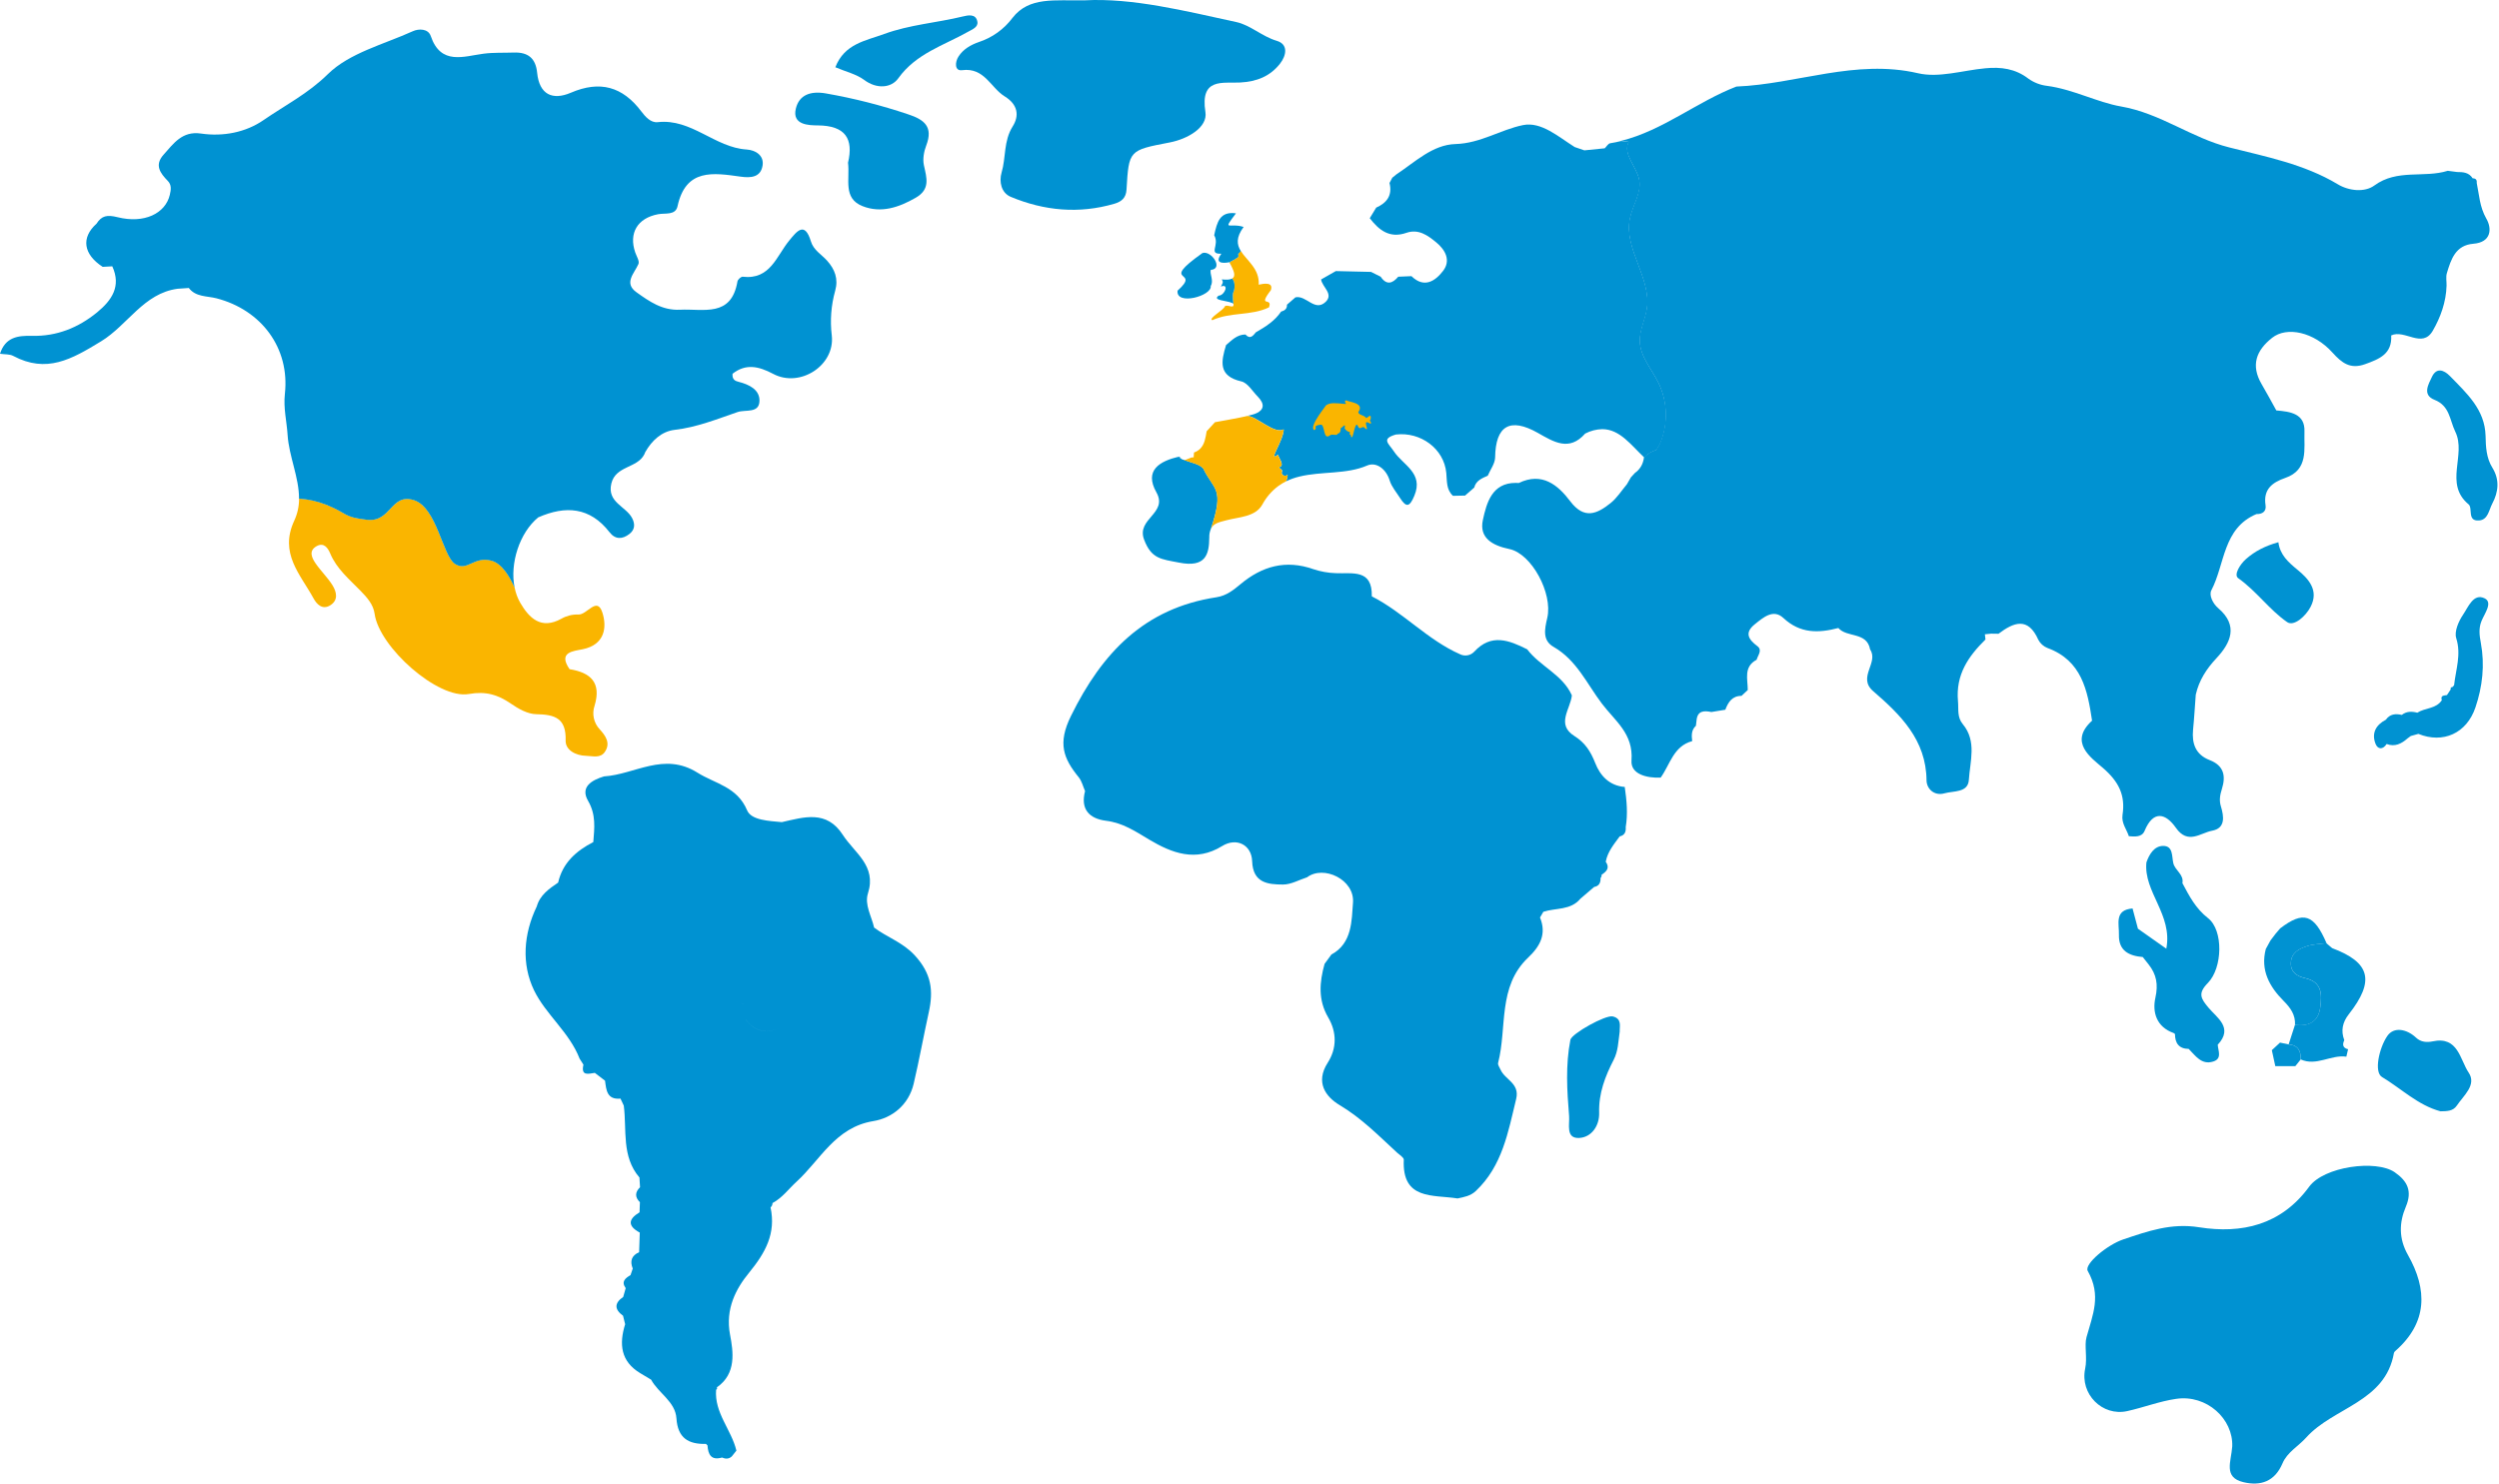 <svg width="938" height="557" viewBox="0 0 938 557" fill="none" xmlns="http://www.w3.org/2000/svg">
<path d="M837.873 543.068C838.27 532.75 828.328 523.529 816.851 525.2C810.601 526.103 804.624 528.438 798.454 529.802C789.114 531.87 780.648 523.416 782.671 513.848C783.529 509.769 782.307 505.184 783.165 502.081C785.5 493.593 788.847 486.429 783.631 477.168C782.216 474.651 790.909 467.367 796.994 465.333C806.124 462.277 814.959 459.084 825.481 460.788C841.39 463.294 856.213 459.976 866.724 445.579C872.292 437.948 891.887 435.301 898.864 440.13C903.722 443.493 905.483 447.272 903.04 453.044C900.472 459.095 900.353 465.072 903.847 471.225C911.199 484.207 911.199 496.565 899.142 507.183C898.883 507.369 898.685 507.629 898.574 507.928C895.359 526.501 875.848 528.324 865.621 539.744C862.712 542.989 858.508 545.238 856.747 549.403C853.861 556.221 848.571 558.033 842.054 556.482C834.441 554.675 837.475 548.772 837.873 543.068Z" fill="#0092D2"/>
<path d="M881.352 393.939L880.705 396.729C874.927 395.905 869.472 400.416 863.586 397.768C863.671 394.592 862.558 392.382 859.041 392.127L861.427 384.741C866.541 385.428 870.165 383.712 870.898 378.224C871.546 373.372 871.699 368.713 865.217 367.23C862.507 366.611 859.791 365.242 859.876 361.6C859.967 357.691 862.893 356.231 865.876 355.236C868.205 354.458 870.79 354.43 873.262 354.1H873.165C873.896 354.729 874.633 355.356 875.375 355.981C889.738 361.367 891.471 368.27 881.591 380.849C879.279 383.786 878.58 386.985 879.926 390.536C879.148 392.218 879.353 393.462 881.352 393.939Z" fill="#0092D2"/>
<path d="M916.055 417.245C907.624 415.006 901.283 408.677 894.085 404.37C890.971 402.507 893.045 393.377 896.085 388.951C898.545 385.377 903.403 386.337 906.88 389.61C908.647 391.257 910.857 391.451 913.129 390.979C922.68 388.939 923.356 397.882 926.595 402.683C929.731 407.319 924.731 411.279 922.174 415.091C920.743 417.216 918.47 417.205 916.055 417.245Z" fill="#0092D2"/>
<path d="M928.386 91.517C921.676 92.051 919.995 97.352 918.432 102.556C917.995 104.005 918.358 105.681 918.319 107.249C918.148 113.385 916.046 119.18 913.114 124.231C909.137 130.981 902.609 123.549 897.536 125.935C897.939 132.873 893.115 134.799 887.735 136.73C882.19 138.73 879.025 136.293 875.514 132.401C868.537 124.623 858.378 122.47 852.867 126.816C846.822 131.583 844.783 137.151 848.89 144.207C850.799 147.463 852.589 150.803 854.418 154.099C859.645 154.536 865.247 155.263 864.98 162.053C864.753 168.479 866.605 176.393 857.759 179.444C852.856 181.149 849.464 183.734 850.373 189.671C850.737 191.943 849.237 193.08 846.964 193.006C834.283 198.347 835.181 211.806 830.033 221.624C829.062 223.453 830.567 226.601 832.624 228.356C840.305 234.896 837.277 241.424 831.959 247.105C828.147 251.185 825.397 255.457 824.181 260.815C823.835 265.178 823.613 269.565 823.17 273.934C822.67 279.195 824.102 283.331 829.42 285.388C834.738 287.444 835.522 291.336 833.999 296.183C833.312 298.336 832.908 300.415 833.596 302.682C834.777 306.557 835.391 310.96 830.317 311.892C825.988 312.693 821.227 317.25 816.727 310.807C812.949 305.409 808.262 303.989 804.961 311.972C803.949 314.392 801.319 314.125 799.069 313.954C798.211 311.324 796.228 309.074 796.688 305.966C797.825 298.58 795.296 293.467 789.302 288.291C784.933 284.513 776.354 278.683 785.257 270.576C783.553 259.156 781.388 248.026 768.559 243.305C767.068 242.728 765.835 241.632 765.088 240.219C761.218 231.504 755.878 233.618 750.139 237.947C749.225 237.947 748.31 237.907 747.395 237.907L745.032 238.14C745.106 238.805 745.162 239.452 745.242 240.1C738.793 246.452 734.049 253.298 734.924 263.213C735.214 266.315 734.527 269.218 736.737 271.883C742.055 278.291 739.447 285.819 739.009 292.802C738.703 297.7 733.288 296.881 729.856 297.853C725.908 298.955 723.164 296.058 723.124 293.007C722.993 277.774 713.363 268.377 703.091 259.486C697.085 254.298 705.278 248.81 701.954 243.85C700.733 237.106 693.301 239.526 690.023 235.788C682.569 237.731 675.706 237.924 669.393 232.032C665.581 228.464 661.786 231.879 658.599 234.436C654.729 237.578 656.275 240.077 659.627 242.594C661.633 244.083 659.82 246.003 659.343 247.708C654.366 250.361 656.025 254.952 656.025 259.071C655.241 259.798 654.462 260.542 653.678 261.264C650.156 261.264 648.684 263.627 647.599 266.468L642.372 267.326C639.531 266.758 637.094 266.815 636.787 270.57C636.713 271.218 636.634 271.849 636.56 272.496C634.804 274.098 634.901 276.155 635.168 278.252C628.111 280.138 626.873 287.058 623.328 291.961C618.18 292.189 612.004 290.7 612.385 285.535C613.146 275.394 606.209 270.724 601.249 264.144C595.607 256.69 591.835 247.884 583.159 242.884C578.904 240.447 579.75 236.328 580.773 231.964C582.909 222.732 574.847 207.863 566.569 206.147C560.03 204.795 555.149 201.898 556.598 195.222C557.99 188.819 560.007 181.302 568.893 181.302C569.274 181.302 569.677 181.302 570.075 181.342C578.83 177.109 584.813 182.126 589.392 188.205C594.67 195.182 599.494 192.915 604.527 188.892C606.931 186.983 608.63 184.222 610.646 181.836C611.163 180.955 611.658 180.08 612.169 179.205C612.686 178.637 613.18 178.098 613.697 177.546C615.267 176.457 616.38 174.826 616.822 172.967C616.94 172.563 617.016 172.148 617.049 171.729C618.299 170.421 619.865 169.456 621.595 168.928C622.332 167.886 622.941 166.758 623.407 165.57C624.755 162.037 625.363 158.265 625.193 154.488C625.023 150.71 624.078 147.008 622.419 143.611C619.879 138.497 615.629 133.844 615.459 128.128C615.322 123.873 617.538 119.89 618.129 115.68C619.748 104.198 609.374 93.312 611.743 81.972C612.771 77.012 616.203 72.313 615.209 67.364C614.214 62.416 608.919 57.706 611.3 53.257C610.345 53.121 609.396 53.007 608.459 52.894C624.208 48.985 636.867 38.235 651.758 32.497C674.484 31.582 696.426 22.049 719.936 27.497C727.788 29.332 736.748 26.412 745.197 25.634C751.049 25.065 756.463 25.764 761.366 29.537C763.429 31.006 765.828 31.933 768.343 32.23C778.087 33.502 787.217 38.423 796.103 39.968C811.029 42.559 822.545 51.791 836.766 55.354C850.492 58.825 864.872 61.603 877.474 69.177C881.667 71.711 887.576 72.302 891.201 69.654C899.797 63.325 909.825 66.927 918.767 64.126L922.256 64.581C924.529 64.581 926.699 64.734 928.091 66.91L928.148 66.944C929.284 66.984 929.767 67.512 929.636 68.648C930.568 73.148 930.721 77.608 933.199 81.994C935.42 85.778 935.193 90.966 928.386 91.517Z" fill="#0092D2"/>
<path d="M454.539 198.483C454.081 199.523 453.864 200.654 453.903 201.79C453.863 208.232 452.494 213.209 442.54 211.227C435.847 209.909 432.165 209.891 429.421 202.551C426.484 194.699 438.512 192.773 434.052 184.842C429.364 176.518 435.33 173.143 442.517 171.439C442.42 171.49 442.313 171.535 442.199 171.587C442.565 171.818 442.945 172.029 443.335 172.217C443.598 172.447 443.926 172.588 444.273 172.621C447.113 173.757 450.142 174.126 451.659 175.905C455.585 184.114 459.732 183.006 454.539 198.483Z" fill="#0092D2"/>
<path d="M443.359 172.24C442.969 172.051 442.589 171.841 442.223 171.609C442.336 171.558 442.444 171.513 442.541 171.462L442.711 171.422C442.882 171.727 443.101 172.003 443.359 172.24Z" fill="#0092D2"/>
<path d="M623.526 165.604C623.059 166.792 622.451 167.92 621.713 168.962C619.983 169.49 618.418 170.455 617.168 171.763C612.31 167.246 608.078 161.127 601.385 161.127C599.157 161.181 596.971 161.749 594.999 162.786C588.993 169.604 583.215 165.928 577.267 162.553C566.744 156.587 561.358 159.866 561.193 171.746C561.154 174.052 559.404 176.319 558.427 178.609C556.273 179.563 554.023 180.421 553.359 183.052C552.222 184.063 551.052 185.052 549.91 186.063C548.399 186.103 546.893 186.12 545.365 186.16C542.808 183.773 543.172 180.705 542.865 177.558C542.007 168.467 533.24 162.042 523.934 163.144C518.309 164.769 521.207 166.462 523.23 169.513C526.525 174.547 534.479 177.581 530.871 186.137C529.121 190.296 527.9 190.733 525.496 186.961C524.144 184.825 522.372 182.802 521.644 180.478C520.275 175.978 516.531 173.308 513.122 174.797C505.407 178.149 496.004 176.91 487.771 178.921C486.033 179.332 484.346 179.93 482.737 180.705C483.082 179.939 483.275 179.113 483.305 178.274C482.169 179.223 480.51 178.109 481.283 176.848C481.34 176.098 479.271 175.592 480.652 175.194C481.947 174.342 480.084 172.058 479.698 170.706C475.59 173.871 481.771 165.496 481.862 161.201C478.34 163.161 471.635 156.201 468.181 156.15C468.806 156.01 469.425 155.856 470.039 155.69C470.647 155.533 471.239 155.318 471.806 155.048C474.294 153.837 474.908 151.758 472.079 148.883C470.096 146.866 468.306 143.736 465.937 143.202C457.148 141.185 458.352 135.674 460.199 129.566C462.358 127.737 464.318 125.589 467.482 125.589C469.255 127.555 470.323 126.049 471.408 124.748C474.993 122.691 478.482 120.515 480.851 116.993C482.18 116.629 483.158 115.959 483.061 114.396C484.106 113.464 485.175 112.55 486.243 111.635C490.288 110.737 493.487 117.163 497.532 113.385C500.731 110.374 496.293 107.823 495.873 104.925L501.401 101.778C505.806 101.891 510.211 101.993 514.616 102.084C515.815 102.692 517.037 103.3 518.235 103.891C520.428 107.152 522.639 106.488 524.832 103.891C526.491 103.834 528.133 103.755 529.792 103.681C534.615 108.391 538.786 105.454 541.666 101.698C544.62 97.846 542.604 93.863 539.053 90.966C535.831 88.312 532.399 85.852 527.883 87.42C521.633 89.591 517.656 86.483 514.139 81.926C514.94 80.591 515.758 79.279 516.559 77.949C520.599 76.154 522.695 73.313 521.553 68.7C521.894 68.052 522.258 67.387 522.604 66.717C523.116 66.302 523.65 65.859 524.167 65.444C531.184 60.825 537.717 54.325 546.325 54.081C555.705 53.814 563.222 48.684 571.665 46.968C578.551 45.576 584.971 51.388 591.056 55.206L594.697 56.445C597.231 56.195 599.811 55.928 602.339 55.678C603.01 55.03 603.6 53.928 604.362 53.791C605.771 53.564 607.163 53.278 608.538 52.933C609.492 53.047 610.441 53.161 611.378 53.297C608.998 57.757 614.276 62.45 615.287 67.404C616.299 72.359 612.85 77.063 611.822 82.011C609.452 93.375 619.827 104.238 618.208 115.72C617.64 119.93 615.401 123.913 615.537 128.168C615.708 133.884 619.958 138.52 622.497 143.65C624.163 147.044 625.113 150.744 625.29 154.52C625.467 158.297 624.867 162.069 623.526 165.604Z" fill="#0092D2"/>
<path d="M483.317 178.274C483.287 179.113 483.094 179.939 482.749 180.705C481.756 181.193 480.805 181.763 479.908 182.41C477.382 184.266 475.303 186.663 473.823 189.427C471.153 194.171 465.056 194.04 460.187 195.375C457.761 196.04 455.574 196.392 454.534 198.511C459.727 183.035 455.551 184.143 451.654 175.956C450.159 174.177 447.108 173.785 444.268 172.672C445.5 172.802 446.802 171.57 448.04 171.717C448.114 171.104 448.154 170.501 448.171 169.893C449.018 169.606 449.794 169.139 450.443 168.524C452.148 166.86 452.506 164.371 452.915 161.922C453.966 160.786 455.011 159.65 456.04 158.513C459.091 157.945 462.181 157.44 465.232 156.809C465.886 156.678 466.533 156.542 467.181 156.394C467.505 156.326 467.823 156.252 468.141 156.173C471.607 156.224 478.3 163.184 481.823 161.223C481.732 165.519 475.573 173.893 479.658 170.729C480.021 172.081 481.93 174.365 480.612 175.217C479.232 175.615 481.3 176.12 481.243 176.87C480.521 178.109 482.175 179.223 483.317 178.274Z" fill="#FAB500"/>
<path d="M935.517 175.598C933.244 171.956 933.045 167.848 932.96 163.598C932.693 153.747 925.898 147.69 919.654 141.253C917.177 138.702 914.472 138.014 912.836 141.48C911.592 144.15 909.047 148.235 913.774 150.105C919.552 152.377 919.455 157.667 921.591 162.07C925.853 170.78 917.239 181.558 926.568 189.341C928.273 190.733 925.915 195.75 930.483 195.415C933.892 195.171 934.193 191.54 935.466 189.114C937.841 184.637 938.278 180.092 935.517 175.598Z" fill="#0092D2"/>
<path d="M828.919 378.298C826.078 374.889 824.873 372.98 828.726 369.054C834.288 363.372 834.589 349.288 828.828 344.76C824.072 341.027 821.76 336.431 819.169 331.584C819.794 328.312 816.431 326.851 815.76 324.107C815.147 321.556 815.76 317.557 811.908 317.602C808.596 317.647 806.744 320.676 805.659 323.778C804.522 334.902 815.601 343.356 813.124 356.191L802.477 348.686C800.505 350.288 799.511 351.1 799.716 352.413C799.511 351.1 800.505 350.288 802.477 348.686C801.799 346.152 801.125 343.618 800.454 341.084C793.5 341.652 795.466 346.913 795.341 350.93C795.17 356.935 799.074 358.884 804.284 359.321C805.018 360.242 805.751 361.168 806.482 362.1C809.437 365.861 810.141 369.599 809.022 374.633C807.835 379.968 809.408 385.57 815.84 387.837L816.38 388.206C816.38 391.615 817.823 393.769 821.527 393.82C824.089 396.393 826.334 399.933 830.72 398.558C834.129 397.496 832.6 394.581 832.424 392.252C838.39 385.849 832.146 382.178 828.919 378.298ZM799.807 352.555C799.887 352.903 800.013 353.239 800.182 353.555C800.013 353.239 799.887 352.903 799.807 352.555Z" fill="#0092D2"/>
<path d="M858.49 233.572C861.007 235.316 865.444 231.39 867.285 227.834C870.495 221.652 866.512 217.323 862.41 213.959C858.893 211.073 855.797 208.323 855.195 203.579C850.309 204.931 846.422 206.909 843.048 209.88C840.775 211.886 838.343 215.834 840.116 217.084C846.979 221.925 851.803 228.953 858.49 233.572Z" fill="#0092D2"/>
<path d="M865.224 367.253C862.514 366.634 859.798 365.264 859.883 361.622C859.974 357.714 862.9 356.253 865.883 355.259C868.212 354.481 870.797 354.452 873.269 354.123C868.553 343.192 864.582 341.919 855.872 348.555L854.054 350.686L854.105 350.629L852.23 353.089L850.469 356.305C848.384 364.259 851.844 370.469 857.156 375.798C859.752 378.406 861.622 381.019 861.434 384.792C866.547 385.479 870.172 383.763 870.905 378.275C871.536 373.395 871.689 368.719 865.224 367.253Z" fill="#0092D2"/>
<path d="M932.595 224.641C928.402 222.607 926.437 227.964 924.499 230.811C922.829 233.271 921.164 237.117 921.942 239.583C923.903 245.787 921.772 251.395 921.153 257.241L920.653 257.878L919.908 258.139C919.908 258.139 919.852 258.889 919.84 258.895L918.471 260.963C917.397 261.179 915.931 261.003 916.539 262.9C914.363 266.201 910.244 265.707 907.335 267.582C905.279 267.053 903.296 267.014 901.517 268.411C899.188 267.883 897.063 268.053 895.546 270.207C891.779 272.184 890.086 275.269 891.671 279.297C892.484 281.36 894.404 281.57 895.819 279.337C898.921 280.502 901.375 279.257 903.631 277.257L904.892 276.331L907.733 275.536C916.954 279.291 925.851 275.377 929.152 265.622C931.811 257.787 932.72 249.611 931.186 241.39C930.652 238.549 930.311 235.896 931.465 233.089C932.618 230.283 935.777 226.18 932.595 224.641Z" fill="#0092D2"/>
<path d="M859.029 392.127L855.802 391.451L852.734 394.291C853.166 396.291 853.6 398.287 854.035 400.28H861.558L863.586 397.751C863.671 394.592 862.558 392.382 859.029 392.127Z" fill="#0092D2"/>
<path d="M227.029 282.303C225.324 284.814 222.427 283.825 219.972 283.774C216.052 283.689 212.211 281.587 212.314 278.041C212.558 269.627 208.28 268.258 201.257 268.144C198.042 268.093 194.548 266.11 191.747 264.167C186.832 260.804 182.332 259.446 175.952 260.571C164.344 262.605 142.294 242.924 140.613 230.459C140.124 226.862 137.675 224.237 135.232 221.72C131.056 217.425 126.363 213.573 123.949 207.806C123.097 205.772 121.608 203.545 118.898 205.022C115.722 206.761 117.034 209.431 118.46 211.533C120.409 214.374 123.006 216.84 124.818 219.772C126.352 222.249 127.091 225.345 123.909 227.294C120.966 229.095 118.841 226.8 117.693 224.681C112.773 215.635 104.705 207.784 110.466 195.443C111.662 192.858 112.273 190.042 112.256 187.194C115.721 187.417 119.13 188.174 122.364 189.438C130.886 192.847 128.556 194.034 137.704 195.119C146.851 196.205 146.664 185.069 155.317 187.733C163.969 190.398 166.111 208.687 170.804 211.704C175.497 214.721 177.844 208.613 184.616 210.528C188.451 211.613 191.366 216.533 193.167 220.601C193.55 222.614 194.264 224.549 195.28 226.328C198.587 232.01 203.07 236.555 210.74 232.288C212.658 231.191 214.843 230.648 217.052 230.72C220.296 230.97 224.086 223.698 226.108 230.01C227.875 235.515 227.035 242.06 218.722 243.759C215.314 244.464 209.285 244.765 213.797 251.247C221.751 252.526 225.779 256.287 223.177 264.946C222.656 266.463 222.561 268.095 222.904 269.663C223.247 271.231 224.013 272.675 225.12 273.837C227.256 276.184 229.301 279.002 227.029 282.303Z" fill="#FAB500"/>
<path d="M313.49 109.152C311.958 114.607 311.521 120.311 312.206 125.935C313.496 137.202 300.275 145.719 290.218 140.378C284.679 137.435 279.872 136.463 274.958 140.332C274.759 142.605 276.06 143.06 277.23 143.355C281.168 144.349 285.134 146.281 285.071 150.446C284.997 155.337 279.855 153.673 276.821 154.718C269.077 157.371 261.515 160.445 253.203 161.394C248.374 161.962 244.681 165.371 242.21 169.723C242.085 170.018 241.977 170.291 241.835 170.598C239.17 175.853 231.074 174.825 229.472 181.529C227.767 188.631 234.949 190.052 237.278 194.546C238.454 196.818 238.289 198.898 236.255 200.477C233.653 202.5 230.971 202.653 228.79 199.829C221.438 190.341 212.273 189.756 202.024 194.25C195.007 200.006 191.314 211.505 193.149 220.63C191.348 216.562 188.434 211.641 184.599 210.556C177.826 208.642 175.469 214.749 170.787 211.732C166.105 208.715 163.969 190.427 155.299 187.762C146.629 185.097 146.834 196.233 137.686 195.148C128.539 194.063 130.868 192.875 122.346 189.466C119.113 188.202 115.703 187.445 112.239 187.222C112.29 179.296 108.443 171.263 107.949 163.263C107.631 158.229 106.336 153.247 106.932 147.855C108.835 130.691 98.126 116.339 81.201 111.987C77.689 111.09 73.491 111.555 70.871 108.124L66.673 108.414C53.906 110.118 47.952 122.049 37.936 128.157C26.817 134.935 17.482 140.287 4.943 133.623C3.642 132.929 1.875 133.094 0 132.816C2.011 126.566 6.704 125.964 11.982 126.095C21.26 126.316 29.368 123.072 36.47 117.254C41.992 112.709 45.56 107.487 42.151 99.988L38.549 100.192C31.265 95.482 30.368 89.221 36.225 83.989C38.18 80.943 40.203 80.58 44.106 81.546C54.208 84.074 62.082 80.097 63.73 73.194C64.213 71.16 64.434 69.415 62.98 67.921C60.111 64.973 57.906 61.99 61.383 58.092C65.15 53.882 68.377 49.104 75.422 50.138C83.757 51.354 92.2 49.718 98.904 45.099C106.983 39.525 115.653 35.145 123.079 27.815C131.17 19.872 144.044 16.663 154.975 11.714C157.14 10.731 160.714 10.68 161.685 13.538C165.441 24.605 174.06 21.14 181.474 20.162C185.309 19.662 189.025 19.872 192.792 19.73C198.303 19.526 201.087 21.963 201.615 27.304C202.433 35.52 207.382 37.769 214.279 34.809C225.199 30.128 233.67 32.503 240.698 41.809C242.187 43.786 244.244 46.161 246.874 45.865C259.55 44.428 268.288 55.399 280.281 56.138C283.469 56.337 286.883 58.28 286.224 62.211C285.486 66.609 281.798 66.853 278.02 66.325C267.754 64.893 257.419 63.137 254.311 77.432C253.55 80.926 249.726 79.921 247.01 80.432C239.244 81.898 235.954 87.534 238.426 94.761C238.926 96.227 240.13 98.067 239.63 99.141C238.051 102.721 234.028 106.272 238.943 109.76C243.732 113.169 248.567 116.612 255.22 116.288C264.112 115.856 274.498 119.271 276.81 105.647C276.929 104.942 278.168 103.823 278.765 103.897C289.173 105.113 291.451 96.079 296.281 90.261C299.093 86.852 302.042 82.932 304.377 90.642C305.365 93.909 308.326 95.516 310.428 97.84C313.371 101.118 314.729 104.686 313.49 109.152Z" fill="#0092D2"/>
<path d="M479.238 15.327C473.687 13.68 469.358 9.43 464.051 8.282C444.524 4.044 425.025 -0.842 407.15 0.123C395.952 0.334 386.299 -1.359 380.05 6.703C376.863 10.963 372.441 14.137 367.385 15.793C364.425 16.822 361.55 18.441 359.761 21.242C358.392 23.378 358.312 26.702 361.062 26.355C369.539 25.219 371.806 32.923 377.106 36.184C382.044 39.218 382.68 43.388 380.106 47.473C376.658 52.933 377.629 59.109 375.942 64.814C374.948 68.177 375.8 72.421 379.385 73.904C391.975 79.159 405.009 80.37 418.292 76.495C420.945 75.716 422.655 74.307 422.837 71.222C423.706 56.325 423.769 56.422 439.069 53.479C445.694 52.206 453.375 47.877 452.455 42.076C450.393 29.043 458.943 31.343 465.523 30.974C471.698 30.628 476.664 28.702 480.431 23.935C482.925 20.765 483.584 16.611 479.238 15.327Z" fill="#0092D2"/>
<path d="M328.101 348.265C327.135 343.987 324.425 339.658 325.789 335.396C329.107 325.033 320.738 320.255 316.352 313.46C310.244 304.012 301.813 306.796 293.455 308.671C288.677 308.222 282.018 307.994 280.439 304.262C276.666 295.325 268.508 294.313 261.786 290.092C249.162 282.189 238.333 290.768 226.726 291.501C222.078 292.893 217.703 295.478 220.732 300.682C223.76 305.887 223.118 310.875 222.697 316.153C216.266 319.471 211.181 323.948 209.499 331.368C206.09 333.692 202.681 336.033 201.471 340.334C196.5 350.68 195.693 361.924 200.443 371.798C204.829 380.889 213.738 387.581 217.544 397.462L218.993 399.734C217.982 404.137 220.851 403.143 223.271 402.814L227.106 405.762C227.561 409.262 227.794 412.961 232.896 412.472L234.134 415.097C235.322 424.267 233.214 434.153 240.015 442.107L240.236 445.749C238.333 447.607 238.253 449.476 240.185 451.362C240.14 452.627 240.096 453.894 240.055 455.163C235.754 457.754 235.509 460.277 240.14 462.788C240.06 465.231 239.977 467.68 239.89 470.134C237.049 471.401 236.367 473.486 237.504 476.287C237.225 477.105 236.935 477.924 236.663 478.742C234.754 479.878 233.055 481.128 234.856 483.639L233.918 486.934C230.549 489.258 230.589 491.61 233.856 493.997C234.117 495.059 234.379 496.116 234.646 497.178C232.339 504.604 232.941 511.132 240.327 515.569L244.395 518.001C247.173 523.114 253.486 526.228 253.9 532.523C254.4 539.937 258.383 542.278 264.991 542.119L265.559 542.687C265.792 546.096 266.928 548.414 271.002 547.233C272.32 547.801 273.576 547.852 274.701 546.789L276.405 544.636C274.541 536.79 268.076 530.466 268.792 521.762C268.874 521.732 268.949 521.683 269.009 521.618C269.069 521.554 269.114 521.477 269.139 521.393C269.165 521.309 269.17 521.219 269.155 521.133C269.14 521.046 269.105 520.964 269.053 520.893C276.519 515.78 275.223 507.433 274.013 501.059C272.189 491.4 276.286 483.793 281.149 477.861C287.399 470.197 291.285 463.089 289.228 453.322C289.461 453.119 289.646 452.869 289.773 452.587C289.899 452.306 289.964 452 289.961 451.692C293.637 449.732 296.029 446.368 298.989 443.664C307.949 435.471 313.54 423.284 327.721 420.938C334.845 419.801 341.078 414.853 342.953 406.87C345.044 397.956 346.674 388.934 348.634 379.985C350.396 371.963 349.674 365.565 343.328 358.662C338.692 353.685 332.976 351.953 328.101 348.265ZM279.2 376.929L275.894 376.122L279.206 376.923H279.291L279.2 376.929ZM279.888 382.798L279.422 382.923L279.893 382.798C283.939 388.121 288.348 387.57 292.734 386.116C288.342 387.581 283.939 388.133 279.888 382.809V382.798ZM294.319 376.264L293.529 376.031L294.319 376.264ZM295.807 376.73L297.694 377.349L295.807 376.73Z" fill="#0092D2"/>
<path d="M306.943 47.081C317.437 47.161 320.409 52.195 318.306 61.103C319.079 67.296 316.289 74.461 323.772 77.404C330.721 80.131 337.34 77.904 343.692 74.256C349.299 71.04 347.816 66.791 346.788 62.035C346.288 59.711 346.788 56.882 347.674 54.592C350.328 47.65 347.027 44.934 340.856 42.917C330.768 39.52 320.435 36.895 309.949 35.065C304.154 34.065 299.961 35.673 298.728 40.746C297.188 46.979 303.705 47.059 306.943 47.081Z" fill="#0092D2"/>
<path d="M337.165 29.406C343.852 20.06 354.21 17.094 363.3 11.958C364.948 11.032 367.277 10.185 366.851 8.089C366.283 5.049 363.289 5.72 361.38 6.186C351.59 8.572 341.438 9.254 331.881 12.759C324.91 15.327 316.99 16.384 313.547 25.247C317.524 26.952 321.416 27.821 324.342 29.986C329.092 33.554 334.569 33.048 337.165 29.406Z" fill="#0092D2"/>
<path d="M610.202 310.608C611.066 305.534 610.577 300.495 609.85 295.461C604.094 295.018 600.623 291.245 598.765 286.473C597.061 282.166 595.004 278.888 590.976 276.36C583.976 271.974 589.453 266.264 590.004 261.093C586.544 253.264 578.101 250.247 573.232 243.787C566.449 240.379 559.733 237.742 553.347 244.685C552.681 245.389 551.808 245.862 550.854 246.035C549.9 246.208 548.917 246.071 548.046 245.645C535.791 240.248 526.763 229.924 514.906 223.896C515.161 213.511 507.616 215.493 501.321 215.198C498.474 215.099 495.656 214.592 492.952 213.692C482.635 210.05 473.72 212.556 465.613 219.334C462.942 221.561 460.317 223.669 456.607 224.237C429.597 228.345 413.695 244.992 401.974 268.832C396.917 279.11 399.133 284.74 404.923 291.859C406.059 293.274 406.513 295.268 407.28 297.018C405.474 303.836 408.86 307.375 415.161 308.159C421.461 308.943 426.183 312.136 431.381 315.25C439.864 320.289 448.829 323.772 458.732 317.653C464.107 314.318 469.783 317.176 469.993 323.335C470.277 331.55 475.925 332.084 481.601 332.101C484.6 332.101 487.606 330.351 490.611 329.385C496.81 324.693 508.554 330.238 507.844 338.953C507.327 345.407 507.639 354.168 499.73 358.39L497.174 361.901C495.27 368.758 494.679 375.412 498.537 381.996C501.804 387.564 501.815 393.632 498.338 399.041C493.668 406.336 497.52 411.756 502.884 414.949C511.105 419.847 517.559 426.483 524.428 432.795C525.337 433.63 526.956 434.585 526.916 435.426C526.189 450.692 537.95 448.493 547.08 449.959C549.54 449.442 551.961 449.044 553.949 447.158C563.909 437.755 566.068 425.063 569.091 412.609C570.522 406.717 564.92 405.421 563.256 401.655C562.875 400.802 562.119 399.791 562.324 399.047C565.733 385.769 562.096 370.423 573.59 359.532C578.101 355.259 580.579 350.686 578.039 344.476C578.454 343.76 578.874 343.044 579.295 342.334C583.965 340.805 589.521 341.856 593.186 337.442C591.544 337.385 589.885 337.277 588.283 337.334C589.885 337.277 591.544 337.385 593.186 337.442L598.373 333.005C600.282 332.664 600.828 331.363 600.771 329.63C600.923 329.477 601.036 329.29 601.1 329.084C601.164 328.878 601.178 328.66 601.14 328.448C602.981 327.232 604.367 325.874 602.714 323.545C603.407 319.795 605.799 316.977 607.952 314.028C609.839 313.619 610.333 312.324 610.225 310.574L610.202 310.608ZM600.737 326.999C600.675 326.558 600.712 326.11 600.843 325.684C600.975 325.259 601.198 324.868 601.498 324.539C601.198 324.868 600.975 325.259 600.843 325.684C600.712 326.11 600.675 326.558 600.737 326.999ZM608.833 311.562C608.476 311.946 608.22 312.413 608.089 312.92C608.22 312.413 608.476 311.946 608.833 311.562Z" fill="#0092D2"/>
<path d="M609.844 295.427V295.461H609.929L609.844 295.427Z" fill="#0092D2"/>
<path d="M605.361 381.622C602.622 380.968 589.93 388.087 589.452 390.388C587.583 399.905 588.185 409.489 588.964 419.029C589.214 422.08 587.6 427.494 592.719 427.25C597.412 427.028 600.389 422.619 600.242 417.807C600.014 410.501 602.514 404.069 605.69 397.922C607.395 394.598 607.395 391.257 607.963 387.263C607.849 385.428 608.929 382.474 605.361 381.622Z" fill="#0092D2"/>
<path d="M514.343 159.07C510.775 156.798 514.4 162.263 512.496 160.928C511.224 159.155 510.582 162.28 509.502 159.627C508.599 158.491 507.951 164.076 507.462 164.121C506.729 164.121 507.377 163.496 506.894 163.184C505.957 162.979 507.139 162.451 506.622 162.229C506.22 162.144 505.841 161.974 505.511 161.728C505.182 161.483 504.909 161.169 504.713 160.809C505.201 158.468 504.002 160.508 503.224 160.746C503.258 161.411 503.224 162.684 502.031 162.843C502.031 163.826 500.042 162.729 499.19 163.462C496.537 165.519 497.417 159.161 495.685 159.439C492.219 159.956 494.883 160.576 493.338 161.496C490.923 160.36 498.281 151.747 497.599 152.269C499.304 150.991 501.349 151.377 504.48 151.622C506.315 151.934 503.855 150.798 505.303 150.292C506.309 150.997 512.383 151.218 509.849 154.701C509.934 155.962 511.894 155.673 512.854 156.974C513.803 156.468 514.809 155.104 514.462 157.434C513.587 158.15 515.354 158.701 514.343 159.07Z" fill="#FAB500"/>
<path d="M466.289 93.733L466.25 93.664C466.233 93.733 466.227 93.733 466.289 93.733Z" fill="#0092D2"/>
<path d="M454.448 107.368C455.658 105.391 454.045 102.954 454.448 101.334C459.431 100.965 454.704 93.948 451.346 94.999C434.477 106.965 451.266 100.863 442 109.129C441.312 114.828 454.965 111.129 454.448 107.368Z" fill="#0092D2"/>
<path d="M477.015 108.953C471.788 115.771 477.833 111.288 476.311 115.402C469.55 118.669 461.925 117.055 455.039 120.22C453.397 119.561 459.221 116.51 459.721 115.067C460.453 114.01 463.408 116.254 462.97 114.067C462.97 114.067 462.402 110.777 462.97 109.641C463.538 108.504 463.686 105.783 462.476 104.59C463.936 103.766 463.277 101.749 461.504 98.607L461.868 98.232C462.855 97.77 463.794 97.215 464.675 96.573C464.948 96.301 464.8 95.749 464.766 95.249L465.743 94.238C468.016 97.891 472.828 100.92 472.458 106.885C474.26 106.476 478.095 105.76 477.015 108.953Z" fill="#FAB500"/>
<path d="M462.477 104.59C463.687 105.783 463.539 108.504 462.971 109.641C462.403 110.777 462.971 114.067 462.971 114.067C462.806 113.914 462.613 113.795 462.403 113.714C460.358 112.839 454.835 112.777 457.437 110.999C459.71 110.947 461.511 106.283 458.273 107.59C458.665 106.578 459.46 106.078 458.562 104.902C460.483 105.096 461.744 105.005 462.477 104.59Z" fill="#0092D2"/>
<path d="M465.744 94.238L464.766 95.249C464.8 95.749 464.948 96.301 464.675 96.573C463.795 97.213 462.855 97.766 461.869 98.227L461.505 98.602L461.42 98.454C458.517 99.022 455.886 98.653 458.443 95.266C453.329 95.42 457.932 92.13 455.744 88.324C456.824 83.364 457.869 79.273 463.92 80.097C458.63 87.148 461.465 83.472 466.795 85.21C463.863 89.187 464.249 91.846 465.738 94.255L465.744 94.238Z" fill="#0092D2"/>
<path d="M465.744 94.238L464.767 95.249C464.722 94.681 464.813 94.21 465.739 94.238H465.744Z" fill="#0092D2"/>
</svg>
